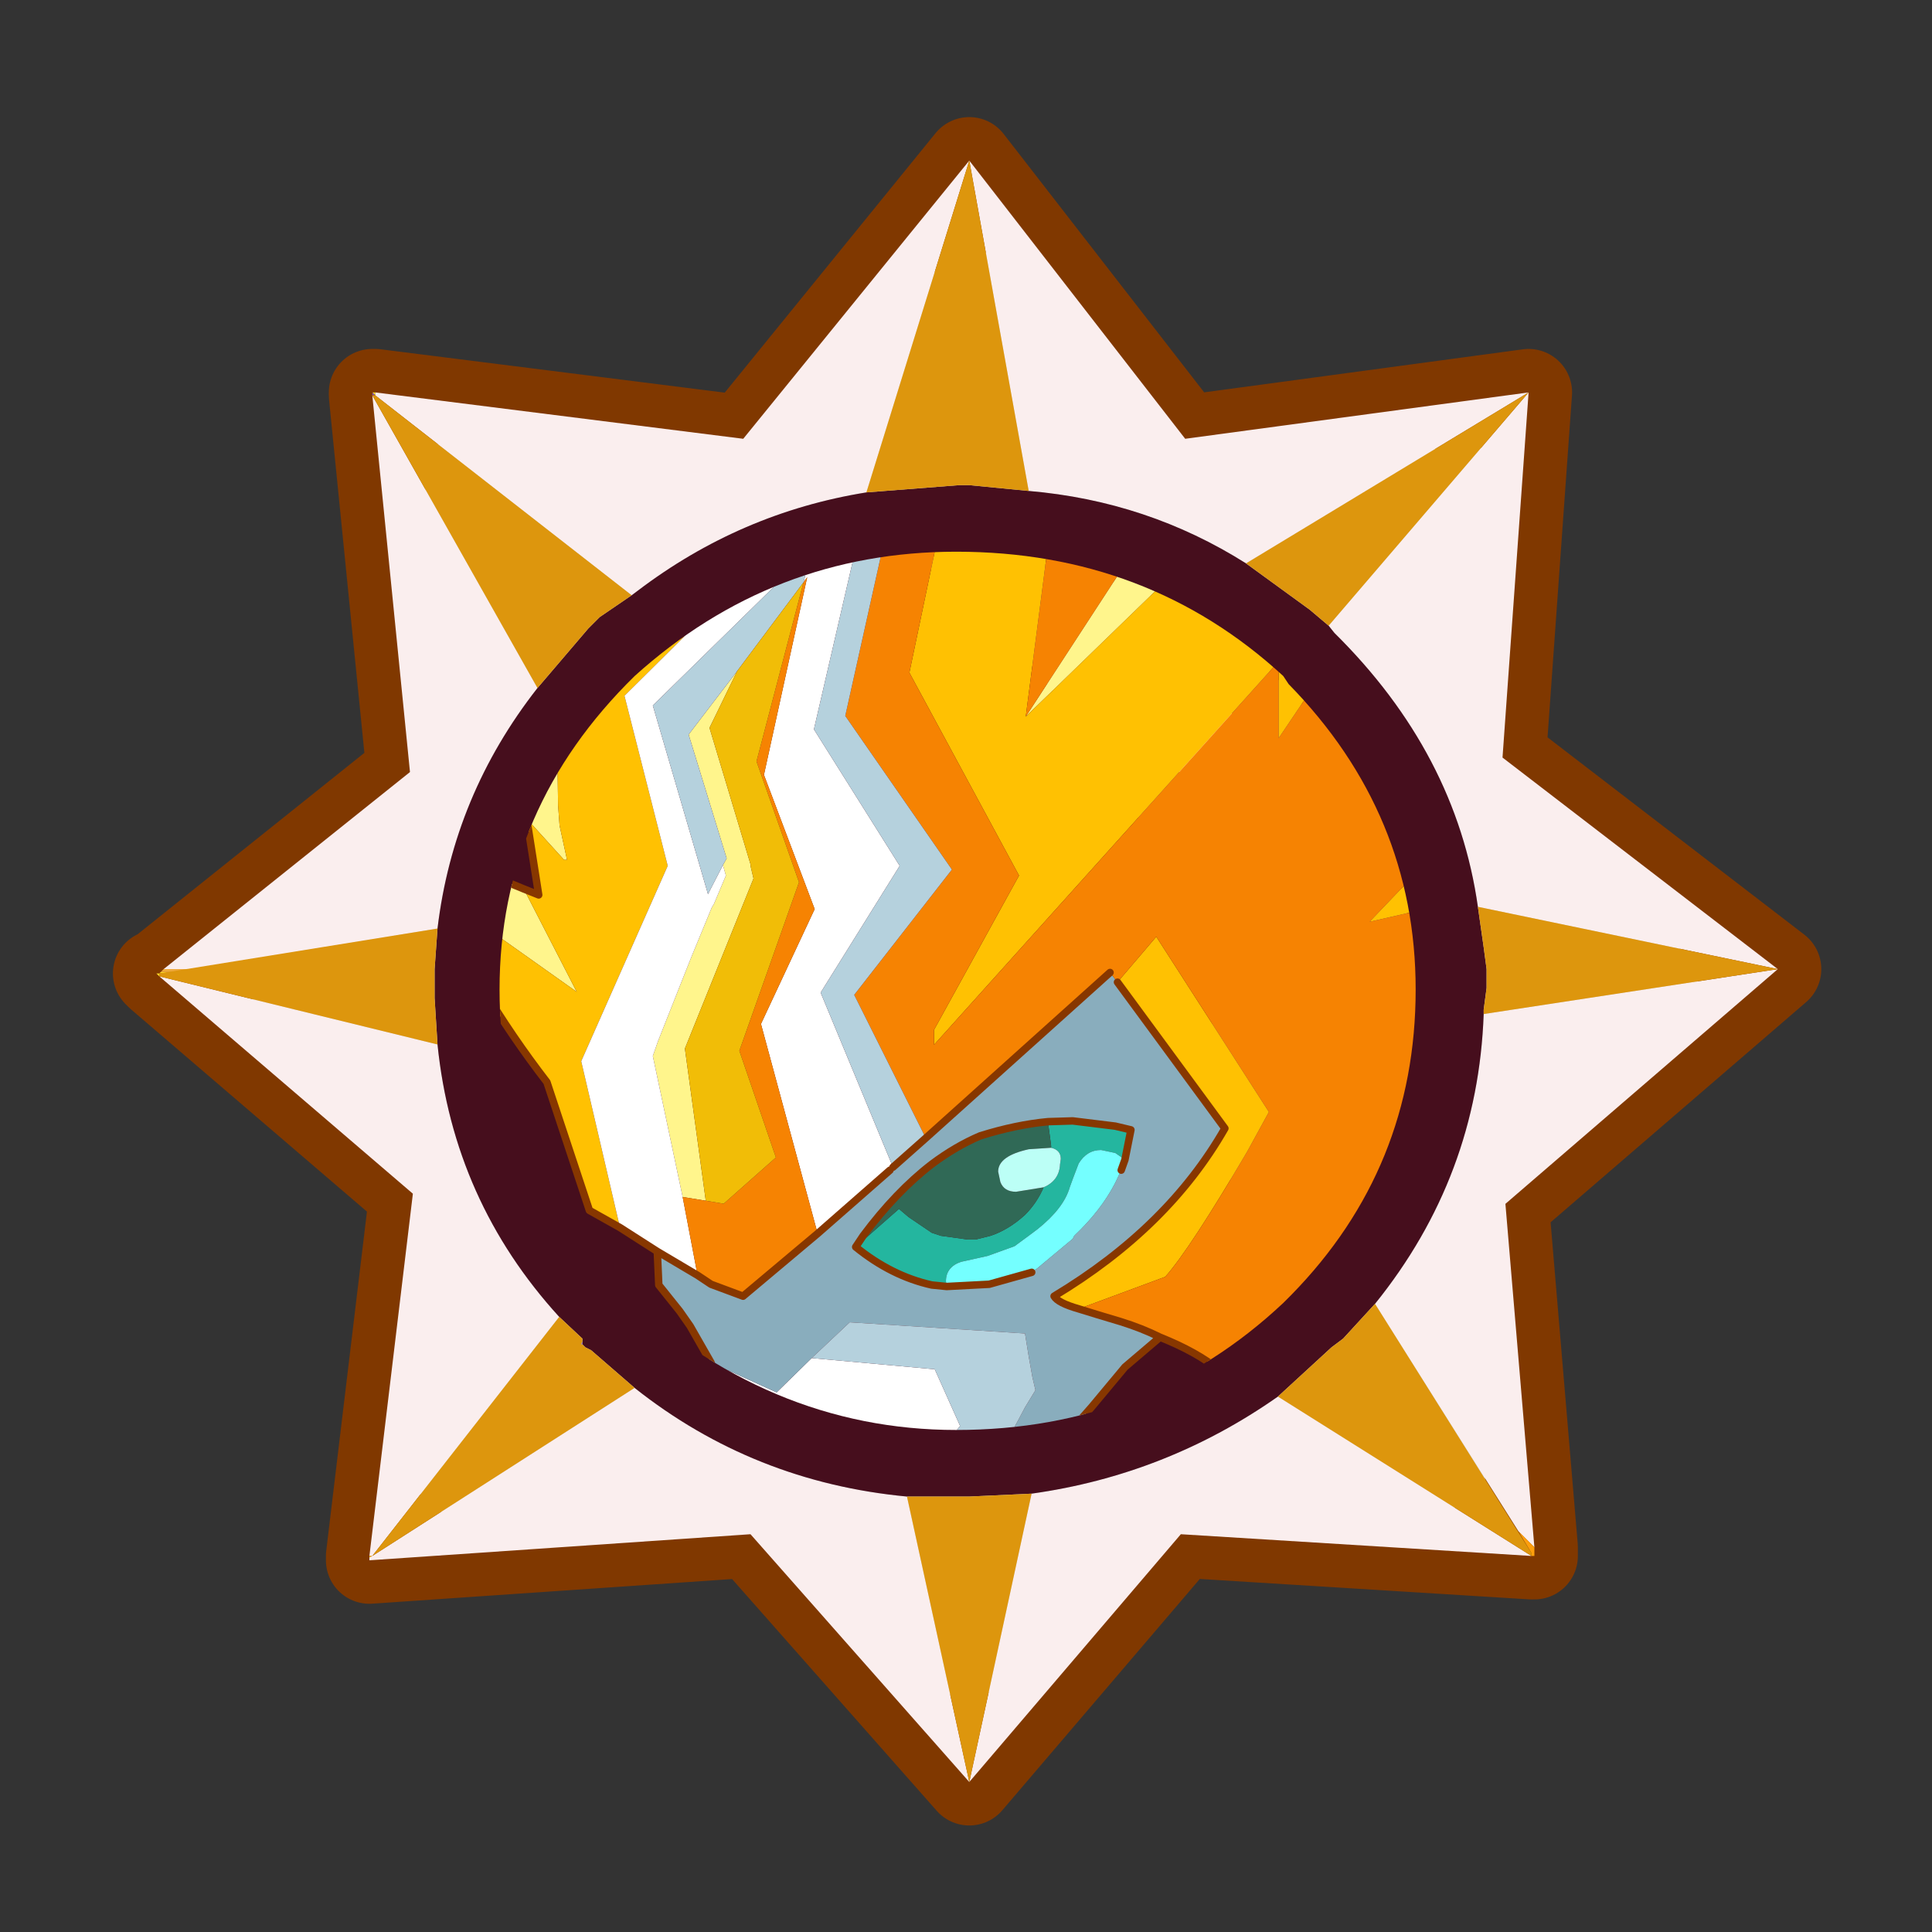 <?xml version="1.0" encoding="UTF-8" standalone="no"?>
<svg xmlns:ffdec="https://www.free-decompiler.com/flash" xmlns:xlink="http://www.w3.org/1999/xlink" ffdec:objectType="frame" height="31.0px" width="31.0px" xmlns="http://www.w3.org/2000/svg">
  <rect width="100%" height="100%" fill="#333333" stroke="none"/>
  <g transform="matrix(1.0, 0.0, 0.0, 1.0, 0.0, 0.0)">
    <use ffdec:characterId="1" height="31.0" transform="matrix(1.0, 0.0, 0.0, 1.0, 0.0, 0.0)" width="31.0" xlink:href="#shape0"/>
    <use ffdec:characterId="8" height="58.95" transform="matrix(0.465, 0.0, 0.0, 0.465, 1.812, 1.879)" width="58.95" xlink:href="#sprite0"/>
  </g>
  <defs>
    <g id="shape0" transform="matrix(1.0, 0.0, 0.0, 1.0, 0.0, 0.0)">
      <path d="M0.0 0.0 L31.0 0.0 31.0 31.0 0.0 31.0 0.0 0.0" fill="#33cc66" fill-opacity="0.0" fill-rule="evenodd" stroke="none"/>
    </g>
    <g id="sprite0" transform="matrix(1.0, 0.0, 0.0, 1.0, -1.1, 3.7)">
      <use ffdec:characterId="2" height="58.95" transform="matrix(1.0, 0.0, 0.0, 1.0, 1.1, -3.7)" width="58.95" xlink:href="#shape1"/>
      <use ffdec:characterId="6" height="27.05" transform="matrix(-1.865, 0.0, 0.0, 1.865, 59.201, -3.064)" width="25.65" xlink:href="#sprite1"/>
      <use ffdec:characterId="7" height="55.95" transform="matrix(1.0, 0.0, 0.0, 1.0, 2.7, -2.2)" width="55.85" xlink:href="#shape4"/>
    </g>
    <g id="shape1" transform="matrix(1.0, 0.0, 0.0, 1.0, -1.1, 3.7)">
      <path d="M50.15 45.95 L50.05 45.95 37.95 45.2 30.65 53.75 23.1 45.2 9.95 46.1 9.95 45.95 11.45 33.45 2.7 25.95 2.6 25.85 2.7 25.85 2.85 25.7 11.35 18.9 10.05 5.9 10.05 5.8 10.15 5.8 22.85 7.4 30.65 -2.2 38.1 7.4 49.95 5.8 49.05 18.4 58.55 25.7 49.15 33.8 50.15 45.65 50.15 45.95" fill="#d6d6d6" fill-rule="evenodd" stroke="none"/>
      <path d="M50.15 45.95 L50.15 45.65 49.15 33.8 58.55 25.7 49.05 18.4 49.95 5.8 38.1 7.4 30.65 -2.2 22.85 7.4 10.15 5.8 10.05 5.8 10.05 5.9 11.35 18.9 2.85 25.7 2.7 25.85 2.6 25.85 2.7 25.95 11.45 33.45 9.95 45.95 9.95 46.1 23.1 45.2 30.65 53.75 37.95 45.2 50.05 45.95 50.15 45.95 Z" fill="none" stroke="#803800" stroke-linecap="round" stroke-linejoin="round" stroke-width="3.0"/>
      <path d="M43.05 13.85 L49.95 5.8 49.05 18.4 58.55 25.7 48.2 23.55 Q47.45 18.25 43.25 14.1 L43.05 13.85 M48.4 27.25 L58.55 25.7 49.15 33.8 50.15 45.65 49.6 45.1 44.65 37.25 Q48.2 32.85 48.4 27.25 M50.05 45.95 L37.95 45.2 30.65 53.75 23.1 45.2 9.95 46.1 9.95 46.0 10.05 45.95 19.1 40.15 Q23.2 43.4 28.5 43.9 L30.65 53.75 32.8 43.8 Q37.45 43.15 41.3 40.45 L50.05 45.95 M9.95 45.95 L11.45 33.45 2.7 25.95 12.3 28.3 Q12.85 33.7 16.5 37.7 L10.05 45.95 9.95 45.95 M2.85 25.7 L11.35 18.9 10.05 5.9 15.75 16.0 Q12.85 19.7 12.3 24.3 L3.8 25.7 2.85 25.7 M10.15 5.8 L22.85 7.4 30.65 -2.2 38.1 7.4 49.95 5.8 40.2 11.7 Q36.8 9.55 32.7 9.2 L30.65 -2.2 27.1 9.25 Q22.75 9.95 19.2 12.65 L19.0 12.8 10.15 5.9 10.15 5.8" fill="#faeeee" fill-rule="evenodd" stroke="none"/>
      <path d="M43.05 13.85 L43.25 14.1 Q47.45 18.25 48.2 23.55 L48.4 24.95 48.5 25.7 48.5 25.8 48.5 26.15 48.5 26.35 48.4 27.1 48.4 27.25 Q48.2 32.85 44.65 37.25 L43.55 38.45 43.15 38.75 41.3 40.45 Q37.45 43.15 32.8 43.8 L30.65 43.9 30.3 43.9 28.5 43.9 Q23.2 43.4 19.1 40.15 L17.6 38.85 17.4 38.75 17.3 38.65 17.3 38.55 17.3 38.45 16.5 37.7 Q12.85 33.7 12.3 28.3 L12.2 26.7 12.2 26.35 12.2 25.85 12.2 25.7 12.3 24.3 Q12.85 19.7 15.75 16.0 L17.5 13.95 17.9 13.55 19.0 12.8 19.2 12.65 Q22.75 9.95 27.1 9.25 L30.3 9.0 30.65 9.0 32.7 9.2 Q36.8 9.55 40.2 11.7 L42.4 13.3 43.05 13.85" fill="#460e1d" fill-rule="evenodd" stroke="none"/>
      <path d="M50.15 45.65 L50.15 45.95 50.05 45.95 50.05 45.85 49.6 45.1 50.15 45.65" fill="url(#gradient0)" fill-rule="evenodd" stroke="none"/>
      <path d="M10.05 5.8 L10.15 5.8 10.15 5.9 10.05 5.8" fill="url(#gradient1)" fill-rule="evenodd" stroke="none"/>
      <path d="M10.05 5.9 L10.05 5.8 10.15 5.9 10.05 5.9" fill="url(#gradient2)" fill-rule="evenodd" stroke="none"/>
      <path d="M9.95 46.0 L9.95 45.95 10.05 45.95 9.95 46.0 M2.7 25.95 L2.6 25.85 2.7 25.85 2.75 25.8 3.25 25.8 2.7 25.85 2.7 25.95" fill="url(#gradient3)" fill-rule="evenodd" stroke="none"/>
      <path d="M2.75 25.8 L2.85 25.7 3.8 25.7 3.25 25.8 2.75 25.8" fill="url(#gradient4)" fill-rule="evenodd" stroke="none"/>
      <path d="M17.3 38.55 L17.3 38.65 17.25 38.65 17.3 38.55" fill="url(#gradient5)" fill-rule="evenodd" stroke="none"/>
      <path d="M41.65 36.7 L41.4 36.95 39.45 38.55 Q41.3 21.3 28.8 11.5 L30.1 11.5 Q36.8 11.5 41.4 15.8 L41.55 16.0 Q45.95 20.35 45.95 26.35 45.95 32.4 41.65 36.7" fill="#ffffff" fill-opacity="0.2" fill-rule="evenodd" stroke="none"/>
      <path d="M43.15 25.2 L43.25 25.95 Q43.05 26.7 42.05 26.9 41.4 27.0 40.75 26.45 40.25 25.95 40.2 25.5 39.9 24.1 41.5 23.9 42.95 23.75 43.15 25.2 M42.05 21.75 Q41.85 22.35 40.85 22.5 40.65 22.5 38.6 20.0 L36.55 16.85 Q36.25 15.5 37.0 15.35 37.65 15.15 38.8 16.1 41.5 18.15 42.05 21.1 L42.05 21.75" fill="#ffffff" fill-rule="evenodd" stroke="none"/>
    </g>
    <linearGradient gradientTransform="matrix(-0.012, 0.0, 0.0, 0.009, 40.45, 46.2)" gradientUnits="userSpaceOnUse" id="gradient0" spreadMethod="pad" x1="-819.2" x2="819.2">
      <stop offset="0.0" stop-color="#fd9e0c"/>
      <stop offset="1.0" stop-color="#fddd27"/>
    </linearGradient>
    <linearGradient gradientTransform="matrix(-0.013, 0.0, 0.0, 0.01, 20.3, 5.75)" gradientUnits="userSpaceOnUse" id="gradient1" spreadMethod="pad" x1="-819.2" x2="819.2">
      <stop offset="0.0" stop-color="#fd9b0b"/>
      <stop offset="1.0" stop-color="#fde42b"/>
    </linearGradient>
    <linearGradient gradientTransform="matrix(-0.009, 0.0, 0.0, 0.012, 10.4, 15.6)" gradientUnits="userSpaceOnUse" id="gradient2" spreadMethod="pad" x1="-819.2" x2="819.2">
      <stop offset="0.0" stop-color="#5f2288"/>
      <stop offset="1.0" stop-color="#a276cd"/>
    </linearGradient>
    <linearGradient gradientTransform="matrix(-0.009, 0.0, 0.0, 0.012, 9.95, 35.75)" gradientUnits="userSpaceOnUse" id="gradient3" spreadMethod="pad" x1="-819.2" x2="819.2">
      <stop offset="0.0" stop-color="#fd9e0c"/>
      <stop offset="1.0" stop-color="#fddd27"/>
    </linearGradient>
    <linearGradient gradientTransform="matrix(-0.009, 0.0, 0.0, 0.012, 9.95, 35.75)" gradientUnits="userSpaceOnUse" id="gradient4" spreadMethod="pad" x1="-819.2" x2="819.2">
      <stop offset="0.0" stop-color="#8d010c"/>
      <stop offset="1.0" stop-color="#f2b03f"/>
    </linearGradient>
    <linearGradient gradientTransform="matrix(-0.013, 0.0, 0.0, 0.009, 20.3, 46.1)" gradientUnits="userSpaceOnUse" id="gradient5" spreadMethod="pad" x1="-819.2" x2="819.2">
      <stop offset="0.0" stop-color="#65298e"/>
      <stop offset="1.0" stop-color="#9a6cc5"/>
    </linearGradient>
    <g id="sprite1" transform="matrix(1.0, 0.0, 0.0, 1.0, 7.05, 7.7)">
      <clipPath id="clipPath0" transform="matrix(1.0, 0.0, 0.0, 1.0, 0.0, 0.0)">
        <path d="M14.45 2.3 Q16.95 4.75 16.95 8.1 16.95 11.25 14.8 13.6 12.0 16.25 8.5 16.25 4.95 16.25 2.45 13.9 L2.3 13.75 Q0.0 11.4 0.0 8.1 0.0 4.85 2.35 2.45 L2.45 2.3 Q4.95 0.0 8.5 0.0 11.9 0.0 14.45 2.3" fill="#4b1c6c" fill-rule="evenodd" stroke="none"/>
      </clipPath>
      <g clip-path="url(#clipPath0)">
        <use ffdec:characterId="5" height="98.25" transform="matrix(0.276, 0.0, 0.0, 0.276, -7.055, -7.712)" width="93.1" xlink:href="#sprite2"/>
      </g>
    </g>
    <g id="sprite2" transform="matrix(1.0, 0.0, 0.0, 1.0, -6.15, -6.85)">
      <use ffdec:characterId="4" height="98.25" transform="matrix(1.0, 0.0, 0.0, 1.0, 6.15, 6.85)" width="93.1" xlink:href="#shape3"/>
    </g>
    <g id="shape3" transform="matrix(1.0, 0.0, 0.0, 1.0, -6.15, -6.85)">
      <path d="M91.3 52.7 L91.25 52.75 88.8 55.45 88.6 55.45 89.1 53.15 89.2 51.8 89.25 48.3 89.2 44.75 88.55 41.65 87.35 41.55 86.4 41.6 Q84.75 41.6 83.2 39.75 81.7 38.05 81.7 36.45 81.7 35.4 82.6 34.05 83.5 32.65 84.0 32.75 L84.1 32.65 Q77.55 24.35 74.6 21.7 71.65 19.1 71.5 18.6 71.45 18.15 70.4 16.55 L69.25 14.55 Q68.75 13.45 67.9 12.7 L64.5 8.2 74.35 17.05 Q79.8 22.45 84.5 28.15 88.1 32.5 91.25 36.95 L91.7 43.45 Q91.9 47.4 91.5 51.15 L91.5 51.75 91.3 52.7 M57.85 45.85 L35.1 23.8 31.55 16.8 16.1 7.1 17.65 7.1 32.8 13.05 44.2 24.9 57.85 45.85 M97.75 57.35 L87.95 64.3 91.5 57.4 99.0 54.3 97.75 57.35 M78.15 55.8 L77.95 56.5 78.75 58.4 78.9 58.65 80.2 61.8 80.6 62.8 82.5 67.6 82.85 68.6 80.85 78.05 79.3 78.3 80.7 68.1 76.1 56.7 76.3 55.85 76.3 55.75 79.05 46.6 77.2 42.8 80.45 47.05 77.9 55.35 78.15 55.8 M14.4 33.55 L13.85 32.6 22.5 32.6 28.3 40.05 Q20.25 38.35 14.4 33.55" fill="#fff58c" fill-rule="evenodd" stroke="none"/>
      <path d="M64.5 8.2 L67.9 12.7 Q68.75 13.45 69.25 14.55 L70.4 16.55 Q71.45 18.15 71.5 18.6 71.65 19.1 74.6 21.7 77.55 24.35 84.1 32.65 L84.0 32.75 Q83.5 32.65 82.6 34.05 81.7 35.4 81.7 36.45 81.7 38.05 83.2 39.75 84.75 41.6 86.4 41.6 L87.35 41.55 88.55 41.65 89.2 44.75 89.25 48.3 89.2 51.8 89.1 53.15 88.6 55.45 88.8 55.45 91.25 52.75 91.3 52.7 90.5 57.8 91.5 57.4 87.95 64.3 97.75 57.35 Q94.65 64.25 89.95 70.35 L87.1 78.95 85.05 80.1 87.65 68.95 81.85 55.85 84.75 44.45 67.6 27.45 65.9 25.65 65.35 25.1 65.35 25.15 61.0 20.7 65.65 42.9 58.3 56.5 64.0 66.85 64.0 67.85 40.9 42.15 40.9 47.3 33.15 35.8 40.7 36.3 18.65 19.25 26.3 18.05 Q27.15 17.55 20.25 14.2 L9.2 7.1 16.1 7.1 31.55 16.8 35.1 23.8 57.85 45.85 54.8 22.3 48.25 15.45 46.5 7.1 63.2 7.1 64.5 8.2 M6.4 74.1 L6.4 72.6 20.1 72.9 29.55 79.55 13.55 78.25 6.4 74.1 M6.4 50.4 L6.4 45.4 21.15 45.4 21.0 45.15 34.8 59.6 21.85 56.65 18.95 52.65 6.4 50.4 M54.3 85.55 L48.5 83.4 Q46.85 81.55 43.0 75.0 L41.55 72.35 49.1 60.6 51.7 63.65 44.5 73.45 Q48.3 80.1 55.95 84.7 55.7 85.15 54.3 85.55" fill="#ffc102" fill-rule="evenodd" stroke="none"/>
      <path d="M67.6 27.45 L84.75 44.45 81.85 55.85 87.65 68.95 85.05 80.1 82.55 81.7 79.85 83.3 80.85 78.05 82.85 68.6 82.5 67.6 80.6 62.8 80.2 61.8 78.9 58.65 78.75 58.4 77.95 56.5 78.15 55.8 79.0 57.45 79.15 57.75 82.85 45.1 70.55 33.05 72.3 35.1 72.75 36.85 72.5 36.5 75.4 49.75 72.0 58.75 75.6 66.45 71.8 80.5 66.95 76.25 66.75 76.05 71.6 64.35 66.3 55.85 72.05 46.7 67.6 27.45 M78.95 89.15 L78.55 90.15 77.55 93.0 77.5 93.15 74.0 96.05 73.25 96.5 70.8 98.05 67.55 99.9 62.25 93.4 63.95 89.6 72.2 88.85 74.55 91.15 78.95 89.15" fill="#ffffff" fill-rule="evenodd" stroke="none"/>
      <path d="M79.85 83.3 L82.55 81.7 82.45 83.95 81.05 85.7 80.35 86.7 78.95 89.15 74.55 91.15 72.2 88.85 69.65 86.45 57.9 87.2 57.65 88.75 57.4 90.15 57.2 91.0 57.9 92.15 58.35 93.0 59.25 94.65 61.2 98.45 61.5 99.2 61.2 98.95 Q57.2 96.2 54.2 93.0 L53.45 92.15 51.2 89.45 48.85 87.45 Q50.05 86.85 51.5 86.4 L53.0 85.95 54.3 85.55 Q55.7 85.15 55.95 84.7 48.3 80.1 44.5 73.45 L51.7 63.65 52.2 63.0 64.55 74.1 66.75 76.05 66.95 76.25 71.8 80.5 76.8 84.7 78.95 83.9 79.85 83.3 M56.35 73.0 L54.7 72.95 51.85 73.3 50.8 73.55 51.2 75.55 51.45 76.25 51.85 77.1 Q52.8 78.95 54.6 80.65 L54.7 80.85 57.1 82.85 57.35 83.0 57.45 83.1 60.3 83.9 63.15 84.05 64.15 83.95 Q66.85 83.35 69.25 81.4 L68.75 80.65 Q66.55 77.7 64.15 75.85 62.55 74.65 60.9 73.95 58.5 73.2 56.35 73.0" fill="#89adbd" fill-rule="evenodd" stroke="none"/>
      <path d="M46.5 7.1 L48.25 15.45 54.8 22.3 57.85 45.85 44.2 24.9 45.25 26.0 41.2 8.5 39.45 7.1 46.5 7.1 M9.2 7.1 L20.25 14.2 Q27.15 17.55 26.3 18.05 L18.65 19.25 40.7 36.3 33.15 35.8 40.9 47.3 40.9 42.15 64.0 67.85 64.0 66.85 58.3 56.5 65.65 42.9 61.0 20.7 65.35 25.15 69.95 45.8 62.8 56.1 69.35 64.5 64.55 74.1 52.2 63.0 51.7 63.65 49.1 60.6 41.55 72.35 43.0 75.0 Q46.85 81.55 48.5 83.4 L54.3 85.55 53.0 85.95 51.5 86.4 Q50.05 86.85 48.85 87.45 46.35 88.45 44.9 89.65 L37.05 85.5 40.0 104.85 33.35 89.95 24.5 87.7 6.4 74.3 6.4 74.1 13.55 78.25 29.55 79.55 18.45 59.7 18.45 64.35 6.4 52.6 6.4 50.4 18.95 52.65 21.85 56.65 34.8 59.6 21.0 45.15 14.4 33.55 Q20.25 38.35 28.3 40.05 L22.5 32.6 6.4 16.5 6.4 7.1 9.2 7.1 M80.85 78.05 L79.85 83.3 78.95 83.9 76.8 84.7 71.8 80.5 75.6 66.45 72.0 58.75 75.4 49.75 72.5 36.5 72.75 36.85 75.9 48.85 73.05 56.95 77.05 68.25 74.6 75.4 78.1 78.5 79.3 78.3 80.85 78.05" fill="#f68302" fill-rule="evenodd" stroke="none"/>
      <path d="M65.9 25.65 L67.6 27.45 72.05 46.7 66.3 55.85 71.6 64.35 66.75 76.05 64.55 74.1 69.35 64.5 62.8 56.1 69.95 45.8 65.35 25.15 65.9 25.65 M67.55 99.9 L64.5 101.05 61.7 99.35 61.5 99.2 61.2 98.45 59.25 94.65 58.35 93.0 57.9 92.15 57.2 91.0 57.4 90.15 57.65 88.75 57.9 87.2 69.65 86.45 72.2 88.85 63.95 89.6 62.25 93.4 67.55 99.9 M72.75 36.85 L72.3 35.1 70.55 33.05 82.85 45.1 79.15 57.75 79.0 57.45 78.15 55.8 77.9 55.35 80.45 47.05 77.2 42.8 72.75 36.85" fill="#b5d1dd" fill-rule="evenodd" stroke="none"/>
      <path d="M77.2 42.8 L79.05 46.6 76.3 55.75 76.3 55.85 76.1 56.7 80.7 68.1 79.3 78.3 78.1 78.5 74.6 75.4 77.05 68.25 73.05 56.95 75.9 48.85 72.75 36.85 77.2 42.8" fill="#f1bd07" fill-rule="evenodd" stroke="none"/>
      <path d="M40.0 104.85 L29.9 93.3 21.35 92.2 6.4 78.8 6.4 74.3 24.5 87.7 33.35 89.95 40.0 104.85 M20.1 72.9 L21.7 72.95 6.4 55.85 6.4 52.6 18.45 64.35 18.45 59.7 29.55 79.55 20.1 72.9" fill="#e6c5bd" fill-rule="evenodd" stroke="none"/>
      <path d="M51.2 75.55 L50.8 73.55 51.85 73.3 54.7 72.95 56.35 73.0 56.35 73.1 56.15 74.6 56.15 74.75 Q55.5 74.9 55.5 75.5 L55.55 75.85 Q55.6 76.95 56.65 77.4 57.1 78.45 57.9 79.25 59.0 80.25 60.2 80.65 L61.2 80.9 61.75 80.9 63.55 80.65 64.15 80.45 65.7 79.4 66.35 78.85 69.25 81.4 Q66.85 83.35 64.15 83.95 L63.15 84.05 63.2 83.7 Q63.2 82.75 62.2 82.4 L60.4 82.0 58.6 81.35 57.65 80.65 57.05 80.2 Q55.3 78.8 54.9 77.4 L54.7 76.85 54.3 75.8 Q53.75 74.9 52.8 74.9 L51.85 75.1 51.2 75.55" fill="#24b69f" fill-rule="evenodd" stroke="none"/>
      <path d="M69.25 81.4 L66.35 78.85 65.7 79.4 64.15 80.45 63.55 80.65 61.75 80.9 61.2 80.9 60.2 80.65 Q59.0 80.25 57.9 79.25 57.1 78.45 56.65 77.4 L58.5 77.7 Q59.3 77.7 59.55 77.05 L59.7 76.35 Q59.7 75.3 57.65 74.85 L56.15 74.75 56.15 74.6 56.35 73.1 56.35 73.0 Q58.5 73.2 60.9 73.95 62.55 74.65 64.15 75.85 66.55 77.7 68.75 80.65 L69.25 81.4" fill="#306956" fill-rule="evenodd" stroke="none"/>
      <path d="M56.65 77.4 Q55.6 76.95 55.55 75.85 L55.5 75.5 Q55.5 74.9 56.15 74.75 L57.65 74.85 Q59.7 75.3 59.7 76.35 L59.55 77.05 Q59.3 77.7 58.5 77.7 L56.65 77.4" fill="#bcfff6" fill-rule="evenodd" stroke="none"/>
      <path d="M51.2 75.55 L51.85 75.1 52.8 74.9 Q53.75 74.9 54.3 75.8 L54.7 76.85 54.9 77.4 Q55.3 78.8 57.05 80.2 L57.65 80.65 58.6 81.35 60.4 82.0 62.2 82.4 Q63.2 82.75 63.2 83.7 L63.15 84.05 60.3 83.9 57.45 83.1 57.35 83.0 57.1 82.85 54.7 80.85 54.6 80.65 Q52.8 78.95 51.85 77.1 L51.45 76.25 51.2 75.55" fill="#74ffff" fill-rule="evenodd" stroke="none"/>
      <path d="M91.3 52.7 L91.5 51.75 91.5 51.15 Q91.9 47.4 91.7 43.45 L91.25 36.95 Q88.1 32.5 84.5 28.15 79.8 22.45 74.35 17.05 L64.5 8.2 63.2 7.1 M85.05 80.1 L87.1 78.95 89.95 70.35 Q94.65 64.25 97.75 57.35 L99.0 54.3 91.5 57.4 90.5 57.8 91.3 52.7 M79.85 83.3 L82.55 81.7 85.05 80.1 M82.55 81.7 L82.45 83.95 81.05 85.7 80.35 86.7 78.95 89.15 78.55 90.15 77.55 93.0 77.5 93.15 74.0 96.05 73.25 96.5 70.8 98.05 67.55 99.9 64.5 101.05 61.7 99.35 M61.5 99.2 L61.2 98.95 Q57.2 96.2 54.2 93.0 L53.45 92.15 51.2 89.45 48.85 87.45 Q46.35 88.45 44.9 89.65 L37.05 85.5 40.0 104.85 29.9 93.3 21.35 92.2 6.4 78.8 M6.4 72.6 L20.1 72.9 21.7 72.95 6.4 55.85 M6.4 45.4 L21.15 45.4 21.0 45.15 14.4 33.55 13.85 32.6 22.5 32.6 6.4 16.5 M44.2 24.9 L45.25 26.0 41.2 8.5 39.45 7.1 M44.2 24.9 L32.8 13.05 17.65 7.1 M66.95 76.25 L71.8 80.5 76.8 84.7 78.95 83.9 79.85 83.3 M64.55 74.1 L66.75 76.05 M52.2 63.0 L64.55 74.1 M51.7 63.65 L44.5 73.45 Q48.3 80.1 55.95 84.7 55.7 85.15 54.3 85.55 L53.0 85.95 51.5 86.4 Q50.05 86.85 48.85 87.45 M56.35 73.0 L54.7 72.95 51.85 73.3 50.8 73.55 51.2 75.55 51.45 76.25 M63.15 84.05 L64.15 83.95 Q66.85 83.35 69.25 81.4 L68.75 80.65 Q66.55 77.7 64.15 75.85 62.55 74.65 60.9 73.95 58.5 73.2 56.35 73.0 M57.45 83.1 L60.3 83.9 63.15 84.05" fill="none" stroke="#873700" stroke-linecap="round" stroke-linejoin="round" stroke-width="0.5"/>
    </g>
    <g id="shape4" transform="matrix(1.0, 0.0, 0.0, 1.0, -2.7, 2.2)">
      <path d="M43.05 13.85 L42.4 13.3 40.2 11.7 49.95 5.8 43.05 13.85 M48.4 24.95 L48.2 23.55 58.55 25.7 48.4 27.25 48.4 27.1 48.5 26.35 48.5 26.15 48.5 25.8 48.5 25.7 48.4 24.95 M44.65 37.25 L50.05 45.85 50.05 45.95 41.3 40.45 43.15 38.75 43.55 38.45 44.65 37.25 M30.65 9.0 L30.3 9.0 27.1 9.25 30.65 -2.2 32.7 9.2 30.65 9.0 M15.75 16.0 L10.05 5.9 10.15 5.9 19.0 12.8 17.9 13.55 17.5 13.95 15.75 16.0 M12.2 26.35 L12.2 26.7 12.3 28.3 2.7 25.95 2.7 25.85 12.3 24.3 12.2 25.7 12.2 25.85 12.2 26.35 M17.3 38.65 L17.4 38.75 17.6 38.85 19.1 40.15 10.05 45.95 16.5 37.7 17.3 38.45 17.3 38.55 17.25 38.65 17.3 38.65 M30.3 43.9 L30.65 43.9 32.8 43.8 30.65 53.75 28.5 43.9 30.3 43.9" fill="#dd960d" fill-rule="evenodd" stroke="none"/>
    </g>
  </defs>
</svg>
